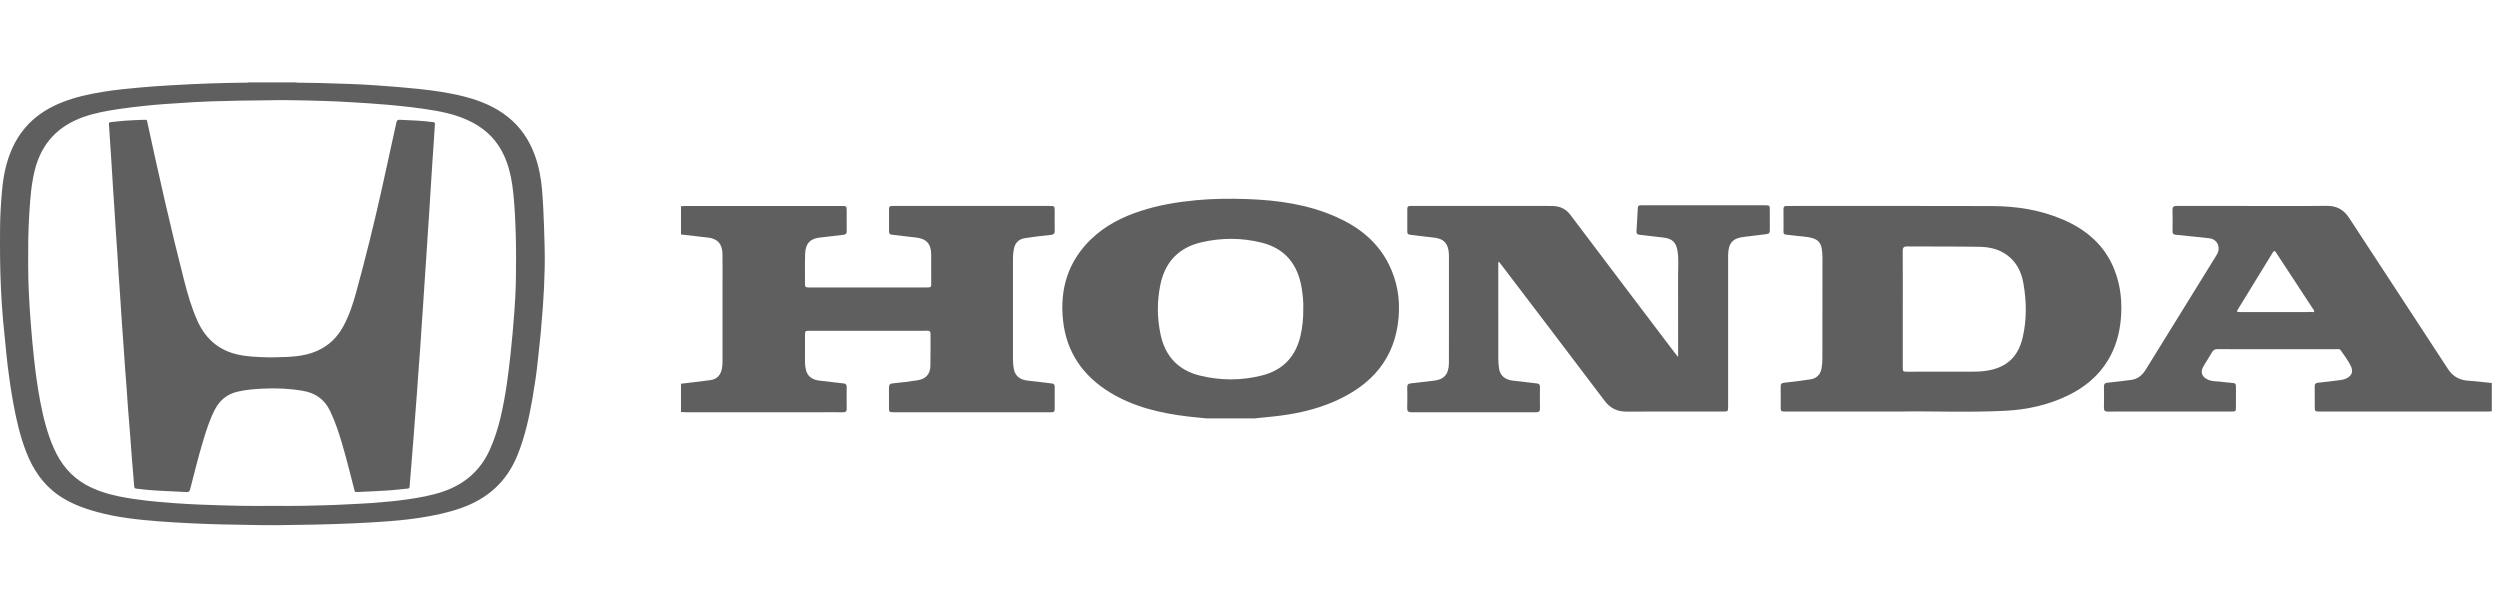 <svg width="273" height="67" viewBox="0 0 273 67" fill="none" xmlns="http://www.w3.org/2000/svg">
<g clip-path="url(#clip0_4239_200)">
<path d="M32.293 9C32.349 9.009 32.404 9.026 32.459 9.027C33.277 9.035 34.094 9.046 34.912 9.064C36.028 9.088 37.143 9.128 38.257 9.168C39.286 9.205 40.314 9.265 41.341 9.339C42.779 9.442 44.215 9.555 45.648 9.705C47.381 9.885 49.101 10.126 50.788 10.567C52.489 11.012 54.09 11.671 55.477 12.782C56.84 13.874 57.777 15.267 58.38 16.894C58.842 18.142 59.085 19.435 59.194 20.759C59.305 22.097 59.365 23.437 59.409 24.779C59.457 26.279 59.513 27.778 59.48 29.277C59.449 30.676 59.385 32.074 59.284 33.47C59.215 34.412 59.141 35.353 59.054 36.293C58.959 37.318 58.834 38.339 58.731 39.363C58.594 40.72 58.392 42.068 58.161 43.411C57.795 45.541 57.335 47.643 56.526 49.664C55.358 52.578 53.262 54.461 50.335 55.485C48.867 55.999 47.352 56.312 45.821 56.547C44.417 56.763 43.003 56.888 41.586 56.982C40.586 57.047 39.587 57.106 38.587 57.151C37.209 57.212 35.832 57.252 34.453 57.285C33.721 57.302 32.989 57.301 32.257 57.319C30.963 57.349 29.67 57.362 28.375 57.342C26.925 57.319 25.476 57.299 24.026 57.262C22.904 57.233 21.782 57.19 20.661 57.134C19.534 57.078 18.406 57.012 17.28 56.925C15.028 56.749 12.784 56.508 10.596 55.908C9.101 55.497 7.659 54.965 6.376 54.068C4.694 52.894 3.615 51.281 2.877 49.394C2.21 47.69 1.802 45.923 1.472 44.133C1.22 42.772 1.014 41.403 0.847 40.029C0.74 39.155 0.663 38.279 0.574 37.403C0.492 36.591 0.407 35.779 0.333 34.966C0.28 34.38 0.236 33.792 0.198 33.204C0.053 30.977 -0.006 28.746 0 26.514C0.004 25.328 -0.002 24.14 0.069 22.954C0.168 21.281 0.26 19.607 0.703 17.978C1.16 16.296 1.916 14.777 3.142 13.518C4.155 12.477 5.37 11.741 6.711 11.2C8.197 10.601 9.751 10.269 11.325 10.015C12.65 9.802 13.986 9.67 15.322 9.553C16.382 9.461 17.444 9.38 18.508 9.322C20.026 9.24 21.543 9.149 23.063 9.106C24.328 9.072 25.592 9.028 26.857 9.027C26.948 9.027 27.042 9.042 27.13 8.999C28.851 9 30.572 9 32.293 9ZM29.707 55.241C29.707 55.24 29.707 55.24 29.707 55.239C30.866 55.239 32.026 55.264 33.184 55.233C34.761 55.191 36.339 55.168 37.914 55.075C38.779 55.025 39.645 55.001 40.509 54.935C41.86 54.831 43.212 54.722 44.554 54.523C45.827 54.335 47.091 54.113 48.316 53.703C50.652 52.921 52.393 51.467 53.438 49.213C53.991 48.021 54.383 46.776 54.681 45.501C55.211 43.236 55.507 40.935 55.756 38.625C55.919 37.108 56.054 35.588 56.166 34.066C56.253 32.877 56.319 31.684 56.336 30.491C56.359 28.864 56.369 27.235 56.32 25.607C56.274 24.087 56.207 22.57 56.049 21.057C55.927 19.881 55.718 18.723 55.303 17.61C54.687 15.957 53.664 14.633 52.155 13.698C50.734 12.818 49.162 12.37 47.535 12.086C45.785 11.781 44.022 11.592 42.253 11.433C40.895 11.312 39.534 11.237 38.174 11.152C37.246 11.094 36.316 11.053 35.386 11.024C34.128 10.985 32.87 10.953 31.613 10.939C30.802 10.929 29.992 10.933 29.181 10.954C27.845 10.987 26.508 10.968 25.172 11.015C24.483 11.039 23.793 11.043 23.104 11.066C22.458 11.087 21.812 11.115 21.167 11.154C20.104 11.217 19.041 11.286 17.979 11.363C17.293 11.412 16.606 11.471 15.921 11.544C14.926 11.649 13.933 11.764 12.943 11.912C11.656 12.105 10.38 12.333 9.146 12.764C6.322 13.751 4.526 15.672 3.797 18.585C3.421 20.089 3.307 21.625 3.209 23.162C3.144 24.19 3.095 25.22 3.084 26.25C3.064 28.148 3.06 30.045 3.148 31.943C3.202 33.099 3.279 34.253 3.368 35.408C3.462 36.639 3.575 37.868 3.709 39.096C3.883 40.699 4.096 42.296 4.4 43.879C4.736 45.627 5.164 47.347 5.893 48.98C6.642 50.658 7.744 52.022 9.366 52.929C10.52 53.574 11.766 53.958 13.054 54.217C15.007 54.61 16.986 54.793 18.968 54.939C19.974 55.012 20.981 55.069 21.988 55.108C23.444 55.164 24.901 55.21 26.357 55.236C27.473 55.257 28.59 55.241 29.707 55.241Z" fill="#5F5F5F"/>
<path d="M74.366 22.516C74.533 22.508 74.7 22.493 74.867 22.493C80.531 22.492 86.194 22.492 91.858 22.492C92.457 22.492 92.458 22.493 92.459 23.082C92.459 23.79 92.45 24.498 92.462 25.206C92.467 25.49 92.376 25.616 92.074 25.645C91.243 25.724 90.418 25.858 89.586 25.934C88.508 26.032 87.958 26.569 87.92 27.719C87.882 28.838 87.914 29.959 87.906 31.078C87.904 31.355 88.056 31.391 88.275 31.39C88.983 31.386 89.691 31.389 90.399 31.389C93.99 31.389 97.582 31.389 101.173 31.388C101.687 31.388 101.689 31.386 101.689 30.878C101.689 29.835 101.696 28.793 101.685 27.75C101.674 26.601 101.128 26.043 99.978 25.931C99.109 25.847 98.244 25.723 97.375 25.627C97.16 25.603 97.084 25.486 97.084 25.296C97.081 24.46 97.082 23.623 97.083 22.787C97.084 22.58 97.186 22.48 97.396 22.492C97.486 22.497 97.576 22.491 97.666 22.491C103.304 22.491 108.942 22.491 114.58 22.491C115.17 22.491 115.17 22.492 115.171 23.088C115.171 23.783 115.162 24.478 115.174 25.173C115.179 25.461 115.116 25.612 114.781 25.646C113.823 25.742 112.867 25.86 111.916 26.008C111.227 26.116 110.822 26.548 110.706 27.237C110.653 27.553 110.614 27.871 110.615 28.196C110.62 31.903 110.62 35.61 110.615 39.317C110.614 39.642 110.652 39.961 110.708 40.276C110.849 41.073 111.393 41.487 112.302 41.573C113.158 41.655 114.01 41.781 114.865 41.874C115.098 41.899 115.172 42.011 115.171 42.226C115.167 43.05 115.166 43.873 115.171 44.697C115.172 44.928 115.068 45.027 114.843 45.016C114.753 45.012 114.663 45.017 114.573 45.017C108.935 45.017 103.297 45.017 97.659 45.017C97.08 45.017 97.079 45.016 97.078 44.444C97.076 43.749 97.083 43.054 97.076 42.359C97.072 42.062 97.138 41.895 97.494 41.862C98.414 41.776 99.333 41.665 100.245 41.517C101.099 41.379 101.575 40.845 101.598 39.989C101.629 38.806 101.607 37.621 101.614 36.437C101.615 36.202 101.513 36.113 101.288 36.119C101.031 36.126 100.773 36.12 100.516 36.12C96.499 36.12 92.484 36.12 88.468 36.12C87.908 36.12 87.907 36.12 87.907 36.661C87.906 37.626 87.911 38.592 87.904 39.557C87.903 39.843 87.946 40.123 88.012 40.397C88.182 41.111 88.699 41.484 89.547 41.571C90.403 41.658 91.254 41.782 92.11 41.869C92.379 41.897 92.461 42.016 92.459 42.265C92.452 43.05 92.447 43.835 92.46 44.62C92.465 44.924 92.344 45.025 92.048 45.021C91.238 45.008 90.427 45.017 89.616 45.017C84.724 45.017 79.833 45.017 74.942 45.016C74.75 45.016 74.557 45.001 74.364 44.993C74.364 43.963 74.364 42.933 74.364 41.903C75.434 41.773 76.505 41.654 77.573 41.51C78.301 41.411 78.697 40.957 78.836 40.246C78.886 39.991 78.899 39.738 78.899 39.48C78.899 36.717 78.9 33.953 78.899 31.189C78.899 30.032 78.911 28.875 78.893 27.719C78.876 26.644 78.367 26.072 77.347 25.948C76.354 25.827 75.359 25.719 74.364 25.605C74.366 24.576 74.366 23.546 74.366 22.516Z" fill="#5F5F5F"/>
<path d="M131.757 45.688C131.068 45.618 130.378 45.56 129.691 45.477C126.705 45.117 123.811 44.442 121.209 42.854C118.262 41.055 116.462 38.467 116.085 35.008C115.712 31.586 116.621 28.553 119.148 26.116C120.688 24.631 122.554 23.687 124.572 23.033C126.549 22.391 128.583 22.053 130.652 21.859C132.49 21.688 134.329 21.673 136.165 21.737C139.497 21.854 142.777 22.306 145.864 23.666C148.359 24.765 150.42 26.373 151.663 28.866C152.567 30.68 152.897 32.608 152.731 34.631C152.354 39.202 149.749 42.072 145.713 43.836C143.575 44.771 141.312 45.243 138.999 45.485C138.336 45.554 137.672 45.621 137.009 45.688C135.258 45.688 133.507 45.688 131.757 45.688ZM142.316 33.698C142.344 33.022 142.272 32.281 142.158 31.544C141.756 28.944 140.395 27.154 137.778 26.498C135.6 25.952 133.4 25.951 131.211 26.455C128.705 27.032 127.212 28.618 126.705 31.123C126.342 32.92 126.351 34.724 126.733 36.52C127.239 38.9 128.659 40.432 131.029 41.014C133.288 41.569 135.567 41.571 137.821 40.997C140.085 40.421 141.481 38.958 142.012 36.675C142.235 35.719 142.333 34.751 142.316 33.698Z" fill="#5F5F5F"/>
<path d="M272.104 44.916C271.95 44.924 271.796 44.94 271.642 44.94C265.554 44.941 259.466 44.941 253.377 44.941C252.771 44.941 252.77 44.94 252.77 44.323C252.77 43.615 252.778 42.907 252.767 42.199C252.763 41.924 252.864 41.821 253.143 41.793C253.974 41.711 254.802 41.598 255.63 41.496C255.85 41.47 256.059 41.407 256.255 41.309C256.818 41.026 256.994 40.569 256.725 39.997C256.434 39.377 255.998 38.845 255.626 38.274C255.496 38.074 255.281 38.134 255.095 38.134C251.955 38.131 248.813 38.132 245.673 38.132C244.502 38.132 243.33 38.138 242.159 38.127C241.885 38.124 241.703 38.203 241.562 38.448C241.26 38.972 240.926 39.477 240.618 39.998C240.252 40.616 240.429 41.145 241.087 41.45C241.631 41.7 242.226 41.619 242.793 41.718C243.058 41.764 243.329 41.77 243.598 41.796C244.165 41.85 244.165 41.851 244.166 42.433C244.166 43.089 244.167 43.746 244.165 44.402C244.164 44.938 244.163 44.94 243.634 44.94C240.185 44.941 236.735 44.941 233.285 44.941C232.255 44.941 231.225 44.93 230.196 44.947C229.86 44.952 229.74 44.842 229.749 44.503C229.768 43.744 229.763 42.984 229.751 42.225C229.746 41.938 229.84 41.819 230.142 41.791C230.999 41.71 231.852 41.594 232.706 41.488C233.443 41.397 233.942 40.969 234.319 40.357C235.656 38.188 236.998 36.022 238.338 33.855C239.536 31.918 240.736 29.981 241.932 28.043C242.094 27.782 242.265 27.525 242.275 27.196C242.296 26.563 241.884 26.084 241.252 26.018C240.038 25.891 238.825 25.751 237.611 25.638C237.325 25.611 237.237 25.499 237.241 25.229C237.251 24.47 237.259 23.709 237.238 22.95C237.228 22.598 237.346 22.483 237.701 22.485C240.121 22.497 242.54 22.491 244.96 22.491C247.998 22.491 251.036 22.514 254.074 22.479C255.166 22.467 255.938 22.896 256.522 23.791C259.102 27.747 261.694 31.696 264.281 35.647C265.296 37.198 266.314 38.746 267.322 40.302C267.854 41.124 268.604 41.517 269.574 41.578C270.419 41.63 271.261 41.741 272.105 41.825C272.104 42.856 272.104 43.886 272.104 44.916ZM248.517 34.076C249.816 34.076 251.115 34.077 252.415 34.074C252.511 34.074 252.642 34.124 252.697 34.015C252.751 33.911 252.643 33.828 252.589 33.746C251.249 31.702 249.905 29.662 248.568 27.616C248.414 27.379 248.335 27.329 248.164 27.611C246.92 29.655 245.662 31.69 244.411 33.729C244.214 34.05 244.228 34.075 244.619 34.076C245.918 34.078 247.217 34.076 248.517 34.076Z" fill="#5F5F5F"/>
<path d="M183.251 38.992C183.251 35.949 183.258 33.014 183.247 30.08C183.243 29.194 183.324 28.304 183.19 27.421C183.043 26.451 182.582 26.036 181.613 25.937C180.757 25.85 179.905 25.725 179.048 25.639C178.78 25.611 178.69 25.499 178.705 25.246C178.758 24.399 178.806 23.552 178.85 22.705C178.859 22.517 178.935 22.416 179.129 22.419C179.232 22.42 179.336 22.416 179.438 22.416C183.854 22.416 188.269 22.416 192.684 22.416C193.26 22.416 193.261 22.417 193.262 22.989C193.263 23.709 193.254 24.431 193.265 25.151C193.269 25.419 193.183 25.538 192.898 25.567C192.119 25.646 191.345 25.777 190.565 25.852C189.238 25.98 188.747 26.489 188.711 27.827C188.707 27.969 188.71 28.111 188.71 28.252C188.71 33.619 188.71 38.987 188.71 44.355C188.71 44.939 188.709 44.941 188.113 44.941C184.612 44.941 181.111 44.928 177.61 44.947C176.586 44.953 175.836 44.578 175.211 43.75C171.468 38.787 167.696 33.847 163.933 28.899C163.85 28.79 163.76 28.687 163.664 28.57C163.574 28.712 163.613 28.843 163.613 28.966C163.61 32.338 163.609 35.711 163.614 39.083C163.615 39.455 163.642 39.829 163.688 40.199C163.791 41.014 164.347 41.478 165.256 41.571C166.112 41.658 166.964 41.783 167.82 41.869C168.092 41.897 168.165 42.019 168.163 42.266C168.155 43.039 168.146 43.811 168.166 44.583C168.175 44.927 168.047 45.024 167.716 45.022C165.515 45.011 163.314 45.016 161.113 45.016C158.796 45.016 156.479 45.01 154.162 45.023C153.802 45.025 153.655 44.925 153.668 44.545C153.692 43.799 153.682 43.052 153.671 42.306C153.667 42.025 153.749 41.894 154.056 41.865C154.887 41.786 155.713 41.656 156.543 41.574C157.682 41.462 158.214 40.876 158.222 39.636C158.233 37.912 158.225 36.187 158.225 34.462C158.225 32.351 158.225 30.24 158.225 28.128C158.225 28 158.229 27.871 158.222 27.742C158.152 26.545 157.637 26.035 156.455 25.928C155.623 25.853 154.797 25.725 153.967 25.631C153.757 25.607 153.675 25.505 153.676 25.305C153.678 24.468 153.678 23.632 153.677 22.795C153.676 22.587 153.771 22.486 153.982 22.492C154.085 22.496 154.188 22.491 154.291 22.491C159.182 22.491 164.073 22.491 168.965 22.491C169.171 22.491 169.377 22.489 169.583 22.496C170.371 22.524 170.998 22.814 171.494 23.473C175.295 28.521 179.116 33.554 182.931 38.592C183.014 38.703 183.103 38.809 183.251 38.992Z" fill="#5F5F5F"/>
<path d="M207.41 44.941C202.732 44.941 198.871 44.941 195.008 44.94C194.456 44.94 194.455 44.938 194.454 44.386C194.453 43.665 194.463 42.944 194.45 42.223C194.445 41.935 194.541 41.822 194.842 41.791C195.8 41.69 196.758 41.576 197.708 41.424C198.404 41.313 198.808 40.88 198.918 40.195C198.973 39.854 199.003 39.505 199.004 39.158C199.01 35.451 199.006 31.744 199.011 28.036C199.011 27.712 198.977 27.392 198.922 27.077C198.827 26.534 198.501 26.179 197.97 26.019C197.262 25.806 196.523 25.812 195.799 25.711C194.523 25.534 194.791 25.799 194.763 24.596C194.749 24.017 194.768 23.438 194.758 22.858C194.753 22.599 194.842 22.467 195.113 22.492C195.177 22.498 195.242 22.492 195.306 22.492C202.721 22.492 210.137 22.477 217.552 22.502C220.207 22.512 222.807 22.919 225.269 23.975C227.853 25.083 229.862 26.804 230.908 29.487C231.583 31.22 231.761 33.02 231.593 34.869C231.446 36.485 231.012 38.001 230.161 39.387C229.112 41.096 227.619 42.311 225.835 43.177C223.675 44.225 221.371 44.736 218.987 44.857C214.858 45.066 210.725 44.872 207.41 44.941ZM207.784 33.753C207.784 35.85 207.784 37.947 207.784 40.045C207.784 40.588 207.785 40.59 208.307 40.59C210.598 40.591 212.888 40.594 215.179 40.587C215.718 40.585 216.256 40.578 216.795 40.504C219.042 40.198 220.364 39.053 220.879 36.845C221.328 34.917 221.298 32.967 220.971 31.024C220.788 29.937 220.387 28.943 219.556 28.173C218.617 27.302 217.451 26.976 216.224 26.953C213.574 26.903 210.923 26.932 208.272 26.91C207.873 26.906 207.773 27.04 207.776 27.422C207.793 29.532 207.784 31.642 207.784 33.753Z" fill="#5F5F5F"/>
<path d="M15.545 13.087C16.121 13.087 16.017 13.013 16.13 13.534C17.37 19.246 18.648 24.949 20.104 30.611C20.489 32.111 20.916 33.6 21.551 35.02C22.515 37.176 24.149 38.453 26.489 38.818C27.156 38.922 27.827 38.968 28.502 38.998C29.47 39.04 30.436 39.023 31.401 38.976C32.524 38.92 33.635 38.764 34.677 38.293C35.901 37.739 36.815 36.856 37.46 35.687C38.113 34.503 38.534 33.226 38.89 31.93C39.906 28.231 40.828 24.509 41.664 20.766C42.216 18.299 42.754 15.829 43.29 13.359C43.337 13.145 43.422 13.071 43.644 13.08C44.872 13.13 46.099 13.18 47.319 13.338C47.459 13.355 47.502 13.419 47.494 13.547C47.446 14.284 47.399 15.02 47.351 15.757C47.316 16.281 47.276 16.805 47.242 17.329C47.171 18.406 47.102 19.483 47.034 20.56C46.987 21.304 46.946 22.048 46.898 22.793C46.832 23.805 46.762 24.819 46.695 25.832C46.648 26.54 46.605 27.249 46.558 27.957C46.49 28.977 46.42 29.997 46.352 31.017C46.307 31.704 46.264 32.391 46.217 33.078C46.149 34.098 46.079 35.118 46.01 36.138C45.964 36.825 45.922 37.512 45.873 38.199C45.808 39.106 45.736 40.011 45.67 40.917C45.622 41.576 45.582 42.235 45.532 42.893C45.468 43.764 45.398 44.634 45.331 45.505C45.284 46.12 45.241 46.736 45.193 47.352C45.126 48.201 45.058 49.05 44.989 49.899C44.929 50.649 44.869 51.399 44.809 52.149C44.782 52.482 44.746 52.814 44.728 53.147C44.72 53.292 44.658 53.339 44.52 53.352C43.842 53.415 43.165 53.506 42.486 53.551C41.352 53.625 40.217 53.674 39.082 53.727C38.755 53.743 38.756 53.732 38.675 53.415C38.099 51.173 37.563 48.919 36.804 46.727C36.587 46.102 36.334 45.493 36.052 44.894C35.456 43.627 34.461 42.919 33.093 42.681C31.671 42.435 30.24 42.368 28.803 42.435C27.847 42.479 26.889 42.549 25.952 42.767C24.831 43.028 24.01 43.678 23.48 44.696C22.892 45.824 22.515 47.032 22.151 48.244C21.633 49.966 21.208 51.712 20.756 53.452C20.697 53.679 20.601 53.744 20.377 53.734C19.291 53.684 18.206 53.633 17.121 53.571C16.369 53.527 15.621 53.456 14.875 53.357C14.712 53.336 14.666 53.268 14.655 53.114C14.579 52.137 14.49 51.162 14.413 50.186C14.347 49.365 14.293 48.543 14.229 47.722C14.15 46.711 14.064 45.699 13.986 44.687C13.935 44.014 13.895 43.341 13.845 42.669C13.78 41.784 13.71 40.9 13.645 40.014C13.596 39.335 13.553 38.655 13.505 37.975C13.439 37.047 13.369 36.12 13.305 35.193C13.255 34.463 13.212 33.733 13.164 33.003C13.098 32.026 13.028 31.049 12.963 30.071C12.914 29.32 12.871 28.569 12.822 27.818C12.757 26.834 12.688 25.849 12.623 24.865C12.588 24.348 12.559 23.83 12.525 23.313C12.458 22.286 12.388 21.259 12.323 20.231C12.274 19.459 12.231 18.686 12.182 17.914C12.117 16.901 12.048 15.888 11.981 14.875C11.952 14.429 11.926 13.982 11.894 13.536C11.884 13.396 11.947 13.351 12.078 13.338C12.594 13.289 13.108 13.218 13.624 13.182C14.268 13.135 14.915 13.116 15.545 13.087Z" fill="#5F5F5F"/>
</g>
<defs>
<clipPath id="clip0_4239_200">
<rect width="272.104" height="66.54" fill="white"/>
</clipPath>
</defs>
</svg>
